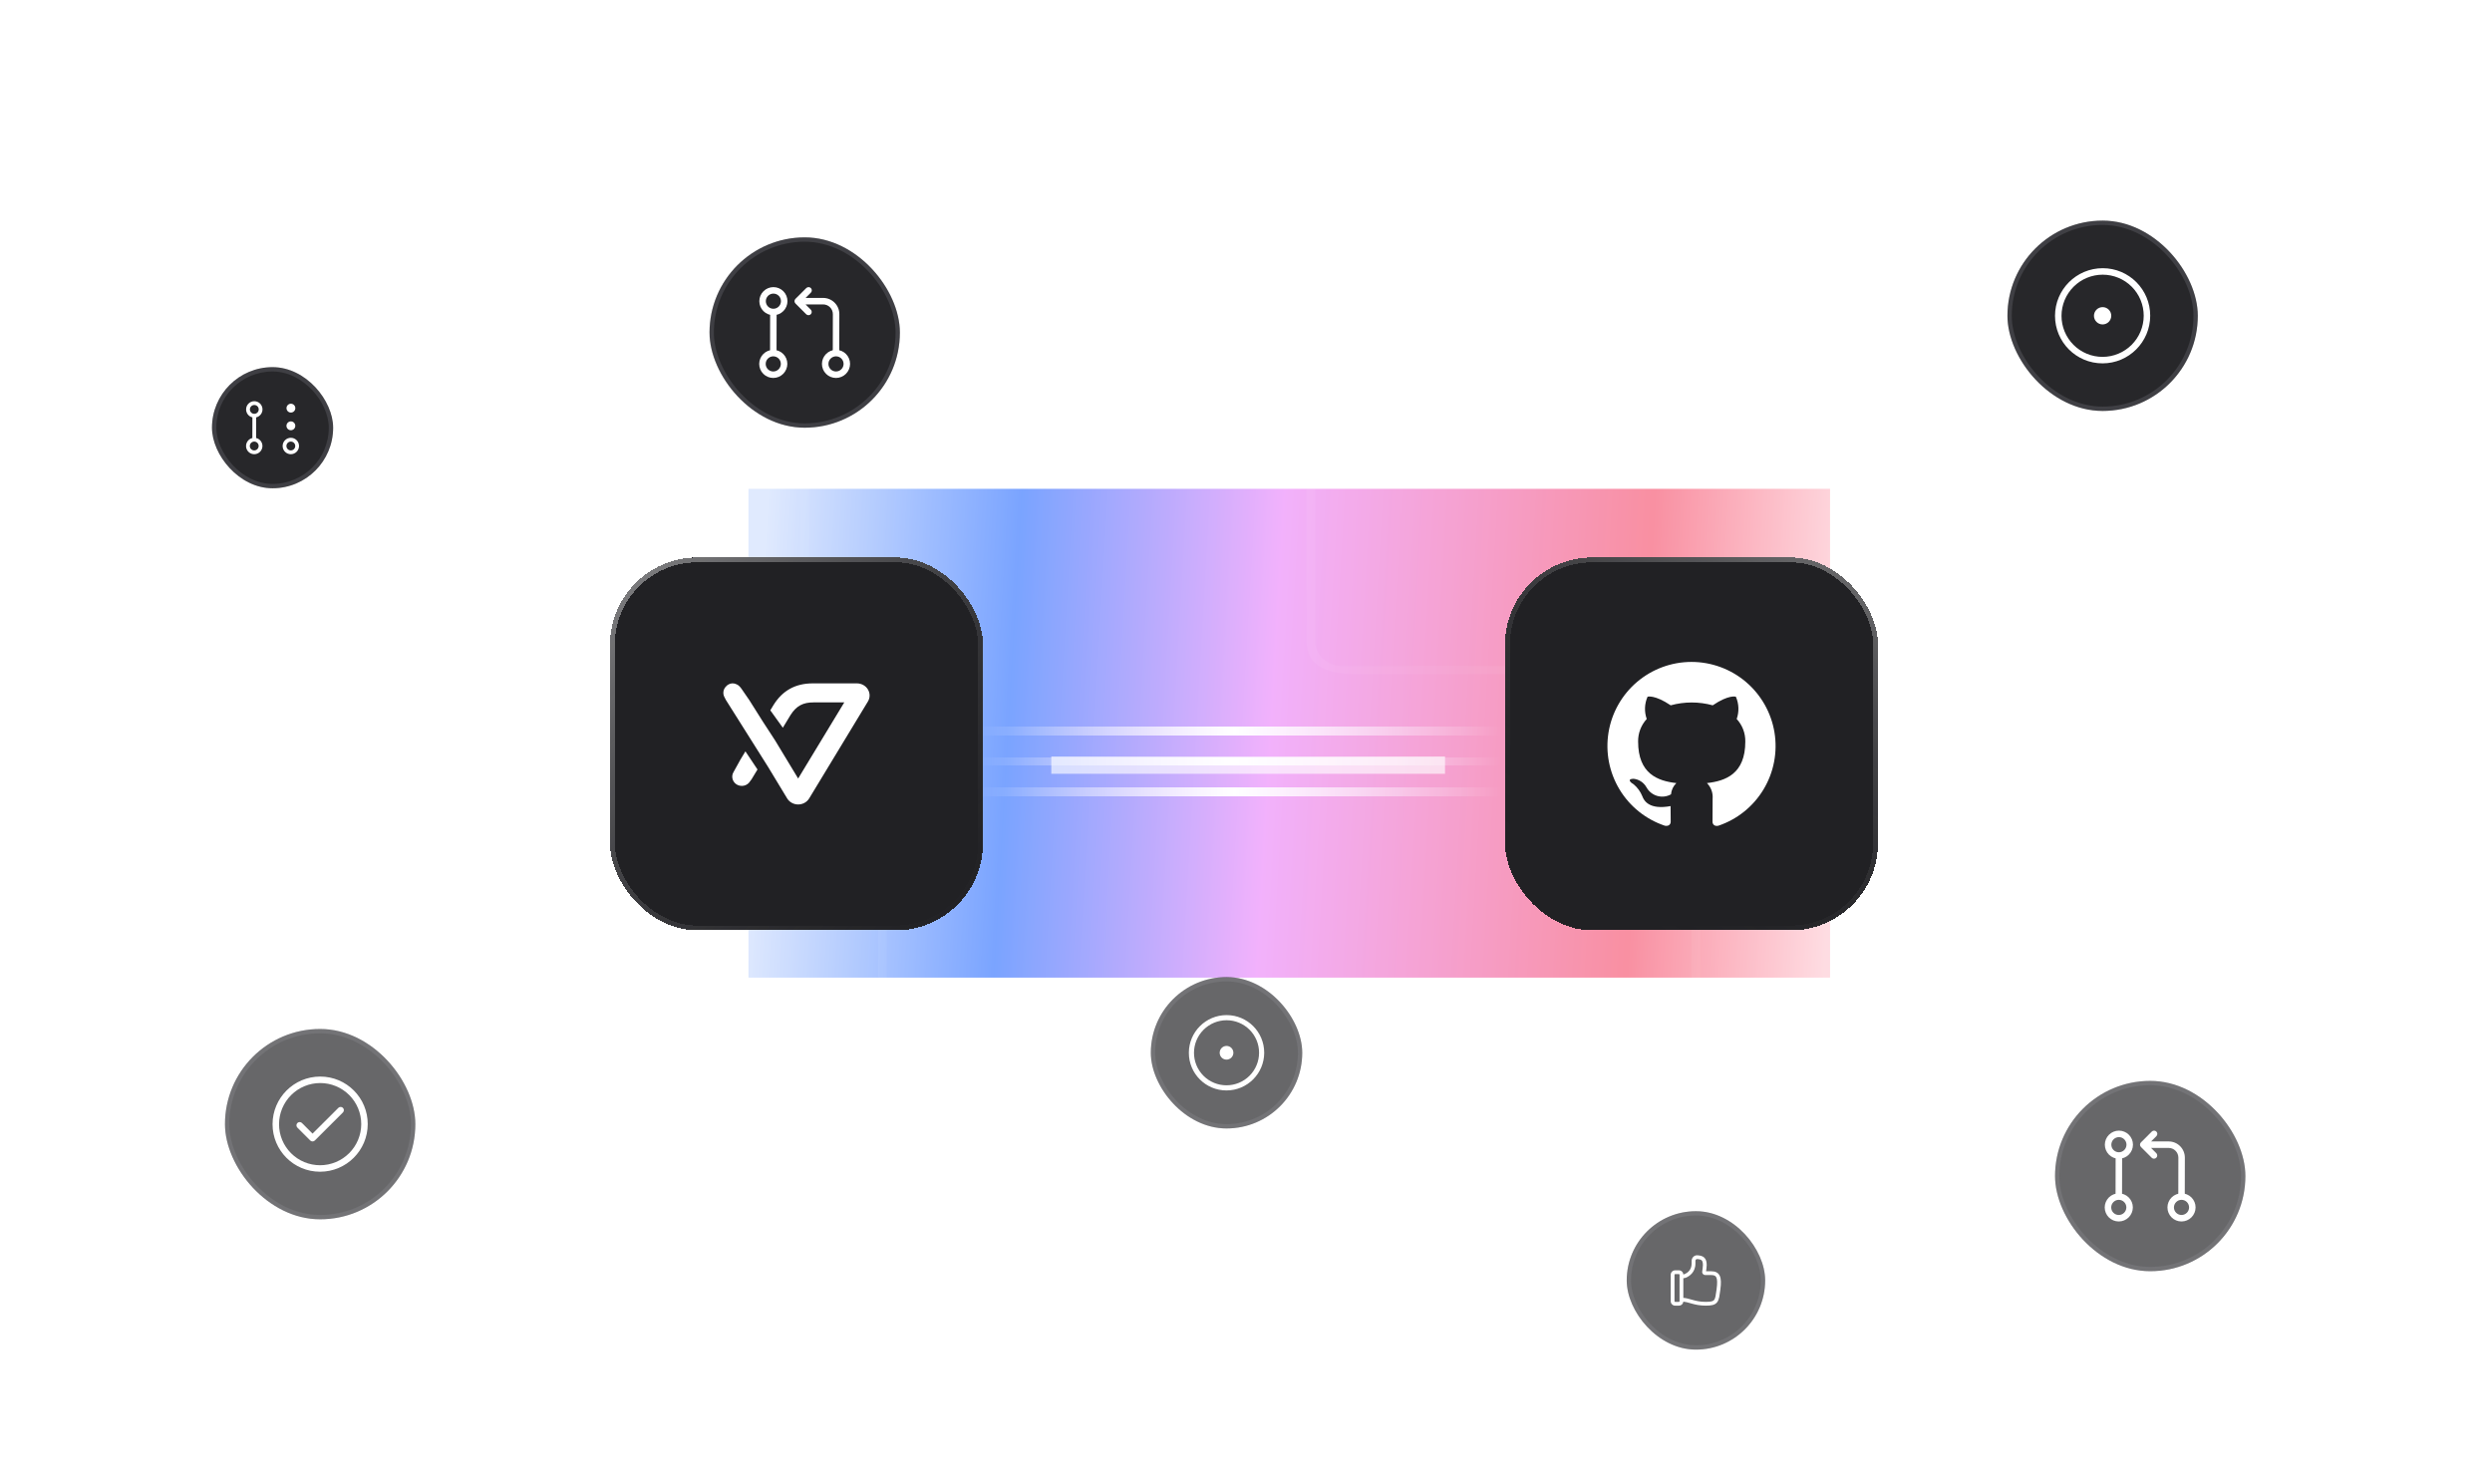 <svg width="576" height="343" viewBox="0 0 576 343" fill="none" xmlns="http://www.w3.org/2000/svg">
<g clip-path="url(#clip0_1501_35480)">
<g opacity="0.58" filter="url(#filter0_f_1501_35480)">
<rect x="173" y="113" width="250" height="113" fill="url(#paint0_linear_1501_35480)"/>
</g>
<path opacity="0.05" fill-rule="evenodd" clip-rule="evenodd" d="M292 74.838C295.314 74.838 302 77.5 302 80.783V125.875V138.875V148.063C302 154.566 307.373 155.875 314 155.875H348V153.95H310C306.686 153.95 304 151.314 304 148.063V138.875V125.875V82.764C304 76.198 298.627 72.875 292 72.875H200V74.838H292Z" fill="white"/>
<path opacity="0.05" fill-rule="evenodd" clip-rule="evenodd" d="M473.574 271.981C470.378 271.981 467.787 269.342 467.787 266.087V251.875H468V200.756C468 194.194 462.627 190.875 456 190.875H418V192.815H456C459.314 192.815 466 195.475 466 198.756V243.875V251.875V264.087C466 270.597 469.182 273.875 475.574 273.875H476V271.981H473.574Z" fill="white"/>
<path opacity="0.05" fill-rule="evenodd" clip-rule="evenodd" d="M85.252 97.831C88.496 97.831 95.084 100.488 95.084 103.765L95.084 148.875H95V169.087C95 175.597 98.373 178.875 105 178.875L141 178.875V176.981L103 176.981C99.686 176.981 97 174.342 97 171.087V150.875V148.875L97 105.743C97 99.188 91.74 95.875 85.252 95.875H73V97.831H85.252Z" fill="white"/>
<path opacity="0.05" d="M391 281.875H393V212.875H391V281.875Z" fill="white"/>
<path opacity="0.05" d="M185 151H187V98H185V151Z" fill="white"/>
<path opacity="0.05" d="M484.051 166.087C484.051 169.342 481.388 171.981 478.102 171.981H430V173.875H478.102C484.673 173.875 486 168.597 486 162.087V91.875H484.051V166.087Z" fill="white"/>
<path opacity="0.05" d="M283.97 288.087C283.97 291.342 286.642 295.981 289.939 295.981H383V297.875H291.939C285.345 297.875 282 292.597 282 286.087V260.875H283.97V288.087Z" fill="white"/>
<path opacity="0.05" d="M204.955 237.087C204.955 240.342 207.621 242.981 210.91 242.981H267V244.875H212.91C206.332 244.875 203 241.597 203 235.087V214.875H204.955V237.087Z" fill="white"/>
<path opacity="0.05" d="M160.096 261.875C163.383 261.875 166.048 259.189 166.048 255.875V211.875H168V251.875C168 258.502 166.67 263.875 160.096 263.875H94V261.875H127.048H160.096Z" fill="white"/>
<g filter="url(#filter1_f_1501_35480)">
<rect x="243" y="174.875" width="91" height="4" fill="white" fill-opacity="0.64"/>
</g>
<g filter="url(#filter2_d_1501_35480)">
<rect x="223" y="168" width="130" height="2" fill="url(#paint1_linear_1501_35480)" shape-rendering="crispEdges"/>
</g>
<g filter="url(#filter3_d_1501_35480)">
<rect x="223" y="175" width="130" height="2" fill="url(#paint2_linear_1501_35480)" shape-rendering="crispEdges"/>
</g>
<g filter="url(#filter4_d_1501_35480)">
<rect x="223" y="182" width="130" height="2" fill="url(#paint3_linear_1501_35480)" shape-rendering="crispEdges"/>
</g>
<g filter="url(#filter5_b_1501_35480)">
<rect x="49" y="84.875" width="28" height="28" rx="14" fill="#27272A"/>
<g clip-path="url(#clip1_1501_35480)">
<path fill-rule="evenodd" clip-rule="evenodd" d="M58.784 92.75C58.319 92.75 57.869 92.92 57.521 93.23C57.173 93.539 56.951 93.965 56.896 94.427C56.841 94.889 56.959 95.355 57.225 95.736C57.492 96.116 57.889 96.385 58.342 96.492C58.34 96.508 58.339 96.525 58.339 96.542L58.329 101.208C58.329 101.225 58.33 101.242 58.332 101.258C57.88 101.366 57.483 101.635 57.215 102.016C56.948 102.396 56.83 102.861 56.882 103.322C56.935 103.784 57.155 104.209 57.501 104.519C57.847 104.828 58.295 104.999 58.759 105C59.224 105 59.674 104.83 60.022 104.52C60.37 104.211 60.593 103.785 60.647 103.323C60.702 102.861 60.584 102.395 60.318 102.015C60.051 101.634 59.654 101.365 59.201 101.258C59.203 101.242 59.204 101.225 59.204 101.208L59.214 96.542C59.214 96.525 59.213 96.508 59.211 96.492C59.663 96.384 60.06 96.115 60.328 95.734C60.595 95.354 60.713 94.889 60.661 94.428C60.608 93.966 60.388 93.541 60.042 93.231C59.696 92.922 59.248 92.751 58.784 92.75V92.75ZM57.759 94.646C57.76 94.512 57.786 94.379 57.838 94.255C57.889 94.131 57.965 94.019 58.06 93.924C58.155 93.829 58.267 93.754 58.391 93.703C58.515 93.651 58.648 93.625 58.782 93.625C58.916 93.625 59.049 93.651 59.173 93.703C59.296 93.754 59.409 93.829 59.503 93.924C59.598 94.019 59.673 94.131 59.724 94.255C59.775 94.379 59.801 94.512 59.801 94.646C59.8 94.917 59.692 95.176 59.5 95.368C59.309 95.559 59.049 95.667 58.778 95.667C58.507 95.667 58.248 95.559 58.057 95.368C57.866 95.176 57.759 94.917 57.759 94.646ZM57.742 103.104C57.742 102.97 57.769 102.837 57.821 102.713C57.872 102.59 57.948 102.477 58.043 102.382C58.138 102.288 58.25 102.212 58.374 102.161C58.498 102.11 58.631 102.083 58.765 102.083C58.899 102.083 59.032 102.11 59.156 102.161C59.279 102.212 59.392 102.288 59.486 102.382C59.581 102.477 59.656 102.59 59.707 102.713C59.758 102.837 59.784 102.97 59.784 103.104C59.783 103.375 59.675 103.635 59.483 103.826C59.291 104.017 59.032 104.125 58.761 104.125C58.49 104.125 58.231 104.017 58.04 103.826C57.849 103.635 57.742 103.375 57.742 103.104V103.104ZM65.326 103.104C65.326 102.601 65.527 102.119 65.883 101.764C66.24 101.408 66.722 101.208 67.225 101.208C67.728 101.208 68.21 101.408 68.565 101.764C68.919 102.119 69.118 102.601 69.117 103.104C69.116 103.607 68.915 104.089 68.559 104.445C68.203 104.8 67.72 105 67.218 105C66.715 105 66.233 104.8 65.878 104.445C65.523 104.089 65.325 103.607 65.326 103.104ZM67.223 102.083C66.953 102.083 66.693 102.191 66.501 102.382C66.309 102.574 66.201 102.833 66.201 103.104C66.2 103.375 66.307 103.635 66.498 103.826C66.689 104.017 66.948 104.125 67.219 104.125C67.49 104.125 67.75 104.017 67.942 103.826C68.133 103.635 68.242 103.375 68.242 103.104C68.243 102.833 68.136 102.574 67.945 102.382C67.754 102.191 67.494 102.083 67.223 102.083V102.083Z" fill="white"/>
<path d="M67.239 95.375C67.51 95.375 67.77 95.267 67.962 95.076C68.154 94.884 68.262 94.625 68.262 94.354C68.263 94.083 68.156 93.823 67.965 93.632C67.774 93.441 67.514 93.333 67.243 93.333C66.973 93.333 66.713 93.441 66.521 93.632C66.329 93.823 66.221 94.083 66.221 94.354C66.22 94.625 66.327 94.884 66.518 95.076C66.709 95.267 66.969 95.375 67.239 95.375V95.375ZM68.254 98.437C68.254 98.708 68.145 98.968 67.954 99.159C67.762 99.35 67.502 99.458 67.231 99.458C66.96 99.458 66.701 99.35 66.51 99.159C66.319 98.968 66.212 98.708 66.212 98.437C66.213 98.166 66.321 97.907 66.513 97.715C66.705 97.524 66.965 97.416 67.235 97.416C67.506 97.416 67.765 97.524 67.957 97.715C68.147 97.907 68.255 98.166 68.254 98.437V98.437Z" fill="white"/>
</g>
<rect x="49.5" y="85.375" width="27" height="27" rx="13.5" stroke="#A1A1AA" stroke-opacity="0.2"/>
</g>
<g filter="url(#filter6_b_1501_35480)">
<rect x="464" y="51" width="44" height="44" rx="22" fill="#27272A"/>
<g clip-path="url(#clip2_1501_35480)">
<path fill-rule="evenodd" clip-rule="evenodd" d="M476.497 73C476.502 70.48 477.508 68.064 479.293 66.282C481.079 64.501 483.497 63.5 486.016 63.5C488.536 63.5 490.95 64.501 492.728 66.282C494.506 68.064 495.502 70.48 495.497 73C495.492 75.519 494.486 77.936 492.701 79.718C490.916 81.499 488.498 82.5 485.978 82.5C483.459 82.5 481.044 81.499 479.266 79.718C477.488 77.936 476.492 75.519 476.497 73V73ZM486.02 62C479.945 62 475.01 66.925 474.997 73C474.985 79.075 479.9 84 485.975 84C492.05 84 496.985 79.075 496.997 73C497.01 66.925 492.095 62 486.02 62ZM485.993 75C486.524 75 487.033 74.789 487.409 74.414C487.784 74.039 487.996 73.53 487.997 73C487.998 72.469 487.789 71.961 487.414 71.586C487.04 71.211 486.532 71 486.001 71C485.471 71 484.962 71.211 484.586 71.586C484.21 71.961 483.998 72.469 483.997 73C483.996 73.53 484.206 74.039 484.58 74.414C484.955 74.789 485.463 75 485.993 75Z" fill="white"/>
</g>
<rect x="464.5" y="51.5" width="43" height="43" rx="21.5" stroke="#A1A1AA" stroke-opacity="0.2"/>
</g>
<g filter="url(#filter7_b_1501_35480)">
<rect x="266" y="225.875" width="35" height="35" rx="17.5" fill="#27272A" fill-opacity="0.7"/>
<g clip-path="url(#clip3_1501_35480)">
<path fill-rule="evenodd" clip-rule="evenodd" d="M275.979 243.375C275.983 241.381 276.779 239.468 278.192 238.057C279.605 236.647 281.52 235.854 283.515 235.854C285.509 235.854 287.421 236.647 288.828 238.057C290.236 239.468 291.024 241.381 291.02 243.375C291.016 245.37 290.22 247.283 288.807 248.693C287.393 250.104 285.479 250.896 283.484 250.896C281.489 250.896 279.578 250.104 278.171 248.693C276.763 247.283 275.974 245.37 275.979 243.375V243.375ZM283.517 234.667C278.708 234.667 274.801 238.566 274.791 243.375C274.781 248.185 278.672 252.084 283.482 252.084C288.291 252.084 292.198 248.185 292.208 243.375C292.217 238.566 288.326 234.667 283.517 234.667ZM283.496 244.959C283.916 244.959 284.319 244.792 284.617 244.495C284.914 244.198 285.082 243.795 285.083 243.375C285.084 242.955 284.918 242.553 284.621 242.256C284.325 241.959 283.922 241.792 283.503 241.792C283.083 241.792 282.68 241.959 282.382 242.256C282.084 242.553 281.917 242.955 281.916 243.375C281.915 243.795 282.081 244.198 282.377 244.495C282.674 244.792 283.076 244.959 283.496 244.959Z" fill="white"/>
</g>
<rect x="266.5" y="226.375" width="34" height="34" rx="17" stroke="#A1A1AA" stroke-opacity="0.2"/>
</g>
<g filter="url(#filter8_b_1501_35480)">
<rect x="52" y="237.875" width="44" height="44" rx="22" fill="#27272A" fill-opacity="0.7"/>
<g clip-path="url(#clip4_1501_35480)">
<path d="M79.282 257.155C79.415 257.013 79.487 256.825 79.484 256.63C79.481 256.436 79.403 256.251 79.266 256.113C79.129 255.976 78.944 255.897 78.749 255.894C78.555 255.89 78.367 255.962 78.224 256.095L72.242 262.065L69.777 259.595C69.635 259.462 69.447 259.39 69.253 259.394C69.059 259.397 68.873 259.476 68.736 259.613C68.598 259.751 68.519 259.936 68.515 260.13C68.511 260.325 68.583 260.513 68.715 260.655L71.709 263.655C71.849 263.795 72.04 263.874 72.239 263.874C72.437 263.874 72.628 263.795 72.769 263.655L79.282 257.155V257.155Z" fill="white"/>
<path fill-rule="evenodd" clip-rule="evenodd" d="M74.019 248.875C67.945 248.875 63.01 253.8 62.997 259.875C62.985 265.95 67.9 270.875 73.975 270.875C80.05 270.875 84.985 265.95 84.997 259.875C85.01 253.8 80.094 248.875 74.019 248.875ZM64.497 259.875C64.502 257.355 65.508 254.939 67.293 253.157C69.079 251.376 71.497 250.375 74.016 250.375C76.536 250.375 78.95 251.376 80.728 253.157C82.506 254.939 83.502 257.355 83.497 259.875C83.492 262.395 82.486 264.811 80.701 266.592C78.916 268.374 76.498 269.375 73.978 269.375C71.459 269.375 69.044 268.374 67.266 266.592C65.488 264.811 64.492 262.395 64.497 259.875V259.875Z" fill="white"/>
</g>
<rect x="52.5" y="238.375" width="43" height="43" rx="21.5" stroke="#A1A1AA" stroke-opacity="0.2"/>
</g>
<g filter="url(#filter9_bd_1501_35480)">
<rect x="347.875" y="128.875" width="86.199" height="86.199" rx="20.15" fill="#18181B" shape-rendering="crispEdges"/>
<rect x="347.875" y="128.875" width="86.199" height="86.199" rx="20.15" fill="white" fill-opacity="0.04" shape-rendering="crispEdges"/>
<path d="M390.973 153.021C386.359 153.021 381.895 154.663 378.38 157.653C374.865 160.644 372.529 164.787 371.79 169.342C371.051 173.897 371.957 178.567 374.345 182.515C376.734 186.464 380.449 189.433 384.827 190.893C385.799 191.063 386.163 190.48 386.163 189.97C386.163 189.508 386.139 187.978 386.139 186.35C381.256 187.249 379.993 185.16 379.604 184.067C379.173 183.003 378.489 182.061 377.612 181.321C376.932 180.957 375.96 180.058 377.588 180.034C378.209 180.101 378.806 180.318 379.326 180.664C379.846 181.011 380.275 181.478 380.576 182.026C380.842 182.503 381.199 182.924 381.628 183.263C382.056 183.602 382.548 183.853 383.073 184.002C383.599 184.151 384.149 184.195 384.692 184.131C385.235 184.067 385.759 183.896 386.236 183.629C386.32 182.641 386.761 181.717 387.475 181.03C383.151 180.544 378.633 178.868 378.633 171.434C378.605 169.503 379.318 167.634 380.625 166.211C380.03 164.533 380.1 162.691 380.819 161.061C380.819 161.061 382.446 160.551 386.163 163.053C389.343 162.179 392.7 162.179 395.88 163.053C399.597 160.527 401.225 161.061 401.225 161.061C401.944 162.691 402.013 164.533 401.419 166.211C402.73 167.632 403.443 169.502 403.411 171.434C403.411 178.892 398.868 180.544 394.544 181.03C395.008 181.5 395.365 182.064 395.592 182.685C395.818 183.305 395.908 183.967 395.856 184.625C395.856 187.225 395.832 189.314 395.832 189.97C395.832 190.48 396.196 191.087 397.168 190.893C401.538 189.421 405.243 186.445 407.621 182.494C410 178.544 410.897 173.877 410.153 169.326C409.408 164.776 407.071 160.637 403.558 157.651C400.045 154.664 395.584 153.023 390.973 153.021V153.021Z" fill="white"/>
<rect x="348.435" y="129.435" width="85.079" height="85.079" rx="19.591" stroke="url(#paint4_linear_1501_35480)" stroke-opacity="0.3" stroke-width="1.119" shape-rendering="crispEdges"/>
</g>
<g filter="url(#filter10_b_1501_35480)">
<rect x="164" y="54.875" width="44" height="44" rx="22" fill="#27272A"/>
<path fill-rule="evenodd" clip-rule="evenodd" d="M178.767 67.875C178.537 67.875 178.309 67.92 178.097 68.008C177.884 68.096 177.691 68.225 177.528 68.388C177.365 68.55 177.236 68.743 177.148 68.955C177.059 69.168 177.013 69.395 177.013 69.625C177.013 69.855 177.057 70.082 177.145 70.295C177.232 70.507 177.361 70.7 177.523 70.862C177.685 71.025 177.878 71.154 178.09 71.242C178.302 71.33 178.53 71.375 178.759 71.375C179.224 71.375 179.669 71.191 179.998 70.862C180.327 70.534 180.512 70.089 180.513 69.625C180.514 69.161 180.33 68.716 180.003 68.388C179.675 68.059 179.231 67.875 178.767 67.875ZM175.513 69.625C175.515 68.763 175.859 67.936 176.47 67.327C177.08 66.717 177.908 66.375 178.77 66.375C179.631 66.375 180.457 66.717 181.066 67.327C181.674 67.936 182.015 68.763 182.013 69.625C182.011 70.487 181.667 71.314 181.056 71.923C180.446 72.533 179.618 72.875 178.756 72.875C177.894 72.875 177.068 72.533 176.46 71.923C175.852 71.314 175.511 70.487 175.513 69.625V69.625ZM178.737 82.375C178.273 82.375 177.828 82.559 177.499 82.888C177.17 83.216 176.985 83.661 176.984 84.125C176.983 84.589 177.166 85.034 177.494 85.362C177.821 85.691 178.266 85.875 178.73 85.875C179.194 85.875 179.64 85.691 179.969 85.362C180.297 85.034 180.483 84.589 180.484 84.125C180.485 83.661 180.301 83.216 179.974 82.888C179.646 82.559 179.201 82.375 178.737 82.375V82.375ZM175.484 84.125C175.485 83.263 175.829 82.436 176.44 81.827C177.051 81.217 177.878 80.875 178.74 80.875C179.602 80.875 180.428 81.217 181.036 81.827C181.645 82.436 181.985 83.263 181.984 84.125C181.982 84.987 181.638 85.814 181.027 86.423C180.416 87.032 179.589 87.375 178.727 87.375C177.865 87.375 177.039 87.032 176.431 86.423C175.823 85.814 175.482 84.987 175.484 84.125V84.125ZM193.237 82.375C192.773 82.375 192.328 82.559 191.999 82.888C191.67 83.216 191.485 83.661 191.484 84.125C191.483 84.589 191.666 85.034 191.994 85.362C192.321 85.691 192.766 85.875 193.23 85.875C193.694 85.875 194.14 85.691 194.469 85.362C194.797 85.034 194.983 84.589 194.984 84.125C194.985 83.661 194.801 83.216 194.474 82.888C194.146 82.559 193.701 82.375 193.237 82.375V82.375ZM189.984 84.125C189.985 83.263 190.329 82.436 190.94 81.827C191.551 81.217 192.378 80.875 193.24 80.875C194.102 80.875 194.928 81.217 195.536 81.827C196.145 82.436 196.485 83.263 196.484 84.125C196.482 84.987 196.138 85.814 195.527 86.423C194.916 87.032 194.089 87.375 193.227 87.375C192.365 87.375 191.539 87.032 190.931 86.423C190.323 85.814 189.982 84.987 189.984 84.125Z" fill="white"/>
<path fill-rule="evenodd" clip-rule="evenodd" d="M178.758 72.124C178.957 72.124 179.147 72.203 179.288 72.344C179.428 72.485 179.507 72.675 179.506 72.874L179.49 80.874C179.49 81.073 179.41 81.264 179.27 81.405C179.129 81.545 178.938 81.624 178.739 81.624C178.54 81.624 178.349 81.545 178.209 81.405C178.068 81.264 177.99 81.073 177.99 80.874L178.006 72.874C178.007 72.675 178.086 72.485 178.227 72.344C178.368 72.203 178.559 72.124 178.758 72.124ZM187.424 66.594C187.564 66.735 187.643 66.926 187.642 67.124C187.642 67.323 187.563 67.514 187.422 67.654L186.199 68.874H190.264C191.259 68.874 192.212 69.269 192.914 69.973C193.616 70.676 194.009 71.63 194.007 72.624L193.989 81.374C193.989 81.573 193.909 81.764 193.768 81.905C193.628 82.045 193.437 82.124 193.238 82.124C193.039 82.124 192.848 82.045 192.708 81.905C192.567 81.764 192.489 81.573 192.489 81.374L192.507 72.624C192.508 72.028 192.272 71.455 191.851 71.033C191.43 70.611 190.858 70.374 190.261 70.374H186.197L187.415 71.594C187.551 71.736 187.626 71.925 187.624 72.122C187.622 72.319 187.543 72.507 187.403 72.646C187.264 72.785 187.076 72.864 186.879 72.865C186.682 72.867 186.493 72.791 186.352 72.654L183.857 70.154C183.717 70.014 183.638 69.823 183.639 69.624C183.639 69.426 183.718 69.235 183.859 69.094L186.364 66.594C186.505 66.454 186.696 66.375 186.895 66.375C187.093 66.375 187.284 66.454 187.424 66.594V66.594Z" fill="white"/>
<rect x="164.5" y="55.375" width="43" height="43" rx="21.5" stroke="#A1A1AA" stroke-opacity="0.2"/>
</g>
<g filter="url(#filter11_b_1501_35480)">
<rect x="376" y="280" width="32" height="32" rx="16" fill="#27272A" fill-opacity="0.7"/>
<path fill-rule="evenodd" clip-rule="evenodd" d="M392.349 290.192C391.59 290.138 391.006 290.767 391.006 291.479V292.093C391.006 293.648 389.948 294.301 389.387 294.543C389.29 294.583 389.187 294.609 389.082 294.619C389.065 294.361 388.95 294.119 388.761 293.942C388.572 293.765 388.323 293.667 388.064 293.667H387.189C386.918 293.667 386.658 293.774 386.467 293.966C386.276 294.157 386.168 294.417 386.168 294.687V300.812C386.168 301.377 386.625 301.833 387.189 301.833H388.064C388.317 301.833 388.562 301.739 388.75 301.569C388.938 301.398 389.055 301.164 389.08 300.912C389.569 300.947 390.052 301.084 390.649 301.253L391 301.353C391.854 301.589 392.875 301.833 394.234 301.833C395.511 301.833 396.389 301.714 396.908 301.033C397.154 300.71 397.287 300.301 397.384 299.837C397.47 299.424 397.537 298.921 397.615 298.332L397.644 298.105C397.831 296.713 397.836 295.666 397.514 294.958C397.343 294.582 397.081 294.302 396.724 294.123C396.38 293.951 395.975 293.888 395.536 293.888H394.34L394.373 293.637C394.388 293.532 394.402 293.42 394.417 293.304C394.452 293.022 394.486 292.717 394.486 292.465C394.486 291.739 394.356 291.151 393.949 290.749C393.55 290.356 392.976 290.236 392.349 290.192ZM389.085 300.035C389.702 300.073 390.297 300.243 390.903 300.416L391.235 300.509C392.055 300.737 392.988 300.958 394.234 300.958C395.563 300.958 395.987 300.798 396.212 300.503C396.338 300.338 396.438 300.084 396.527 299.658C396.606 299.279 396.668 298.812 396.748 298.213L396.777 297.989C396.964 296.589 396.925 295.775 396.718 295.32C396.624 295.115 396.499 294.989 396.333 294.906C396.155 294.816 395.901 294.763 395.536 294.763H394.154C393.757 294.763 393.4 294.43 393.447 293.988C393.463 293.846 393.485 293.675 393.509 293.502L393.549 293.194C393.584 292.913 393.611 292.657 393.611 292.465C393.611 291.809 393.486 291.522 393.335 291.372C393.174 291.215 392.883 291.107 392.288 291.064C392.083 291.05 391.881 291.224 391.881 291.479V292.093C391.881 294.164 390.429 295.046 389.734 295.346C389.517 295.439 389.294 295.481 389.085 295.498V300.036V300.035ZM387.189 300.958C387.15 300.958 387.113 300.943 387.086 300.916C387.058 300.888 387.043 300.851 387.043 300.812V294.687C387.043 294.649 387.058 294.612 387.086 294.584C387.113 294.557 387.15 294.542 387.189 294.542H388.064C388.102 294.542 388.14 294.557 388.167 294.584C388.194 294.612 388.21 294.649 388.21 294.687V300.812C388.21 300.851 388.194 300.888 388.167 300.916C388.14 300.943 388.102 300.958 388.064 300.958H387.189Z" fill="white"/>
<rect x="376.5" y="280.5" width="31" height="31" rx="15.5" stroke="#A1A1AA" stroke-opacity="0.2"/>
</g>
<g filter="url(#filter12_bd_1501_35480)">
<rect x="141" y="128.875" width="86.199" height="86.199" rx="20.15" fill="#18181B" shape-rendering="crispEdges"/>
<rect x="141" y="128.875" width="86.199" height="86.199" rx="20.15" fill="white" fill-opacity="0.04" shape-rendering="crispEdges"/>
<g filter="url(#filter13_d_1501_35480)">
<path d="M171.367 159.195C171.013 158.721 170.675 158.342 170.173 158.163C169.607 157.91 168.971 157.894 168.376 158.234C168.153 158.362 168.005 158.48 167.881 158.621C167.189 159.257 166.981 160.281 167.44 161.144L167.442 161.143C167.547 161.371 167.65 161.565 167.776 161.801L173.754 171.29L176.471 175.603L177.521 177.269L181.943 184.574C182.201 184.999 182.572 185.352 183.019 185.598C183.466 185.844 183.973 185.973 184.488 185.973C185.004 185.973 185.511 185.844 185.958 185.598C186.404 185.352 186.775 184.999 187.033 184.574L200.604 162.178C200.862 161.752 200.998 161.269 200.999 160.778C200.999 160.287 200.863 159.804 200.605 159.378C200.348 158.953 199.977 158.599 199.53 158.353C199.083 158.108 198.577 157.978 198.061 157.978H187.867C183.828 157.978 180.85 159.669 178.8 162.966L178.2 163.957L178.049 164.205L180.944 168.236L182.725 165.296C184.086 163.156 185.633 162.377 188.033 162.377L195.147 162.378L184.484 179.973L181.459 174.973L181.462 174.969L181.348 174.79L179.163 171.176L176.397 166.931L173.231 161.906L171.367 159.195Z" fill="white"/>
<path d="M169.545 178.49C169.474 178.612 169.389 178.783 169.345 178.911C169.126 179.588 169.275 180.322 169.721 180.868C169.743 180.899 169.766 180.926 169.791 180.949C169.949 181.125 170.14 181.278 170.362 181.4C171.418 181.982 172.761 181.631 173.37 180.617C173.495 180.48 173.607 180.332 173.703 180.174L175.087 177.888L172.295 173.697L172.132 173.965L171.808 174.5L171.16 175.569L169.545 178.49Z" fill="white"/>
</g>
<rect x="141.56" y="129.435" width="85.079" height="85.079" rx="19.591" stroke="url(#paint5_linear_1501_35480)" stroke-opacity="0.4" stroke-width="1.119" shape-rendering="crispEdges"/>
</g>
<g filter="url(#filter14_b_1501_35480)">
<rect x="475" y="249.875" width="44" height="44" rx="22" fill="#27272A" fill-opacity="0.7"/>
<path fill-rule="evenodd" clip-rule="evenodd" d="M489.767 262.875C489.537 262.875 489.309 262.92 489.097 263.008C488.884 263.096 488.691 263.225 488.528 263.388C488.365 263.55 488.236 263.743 488.148 263.955C488.059 264.168 488.013 264.395 488.013 264.625C488.013 264.855 488.057 265.082 488.145 265.295C488.232 265.507 488.361 265.7 488.523 265.862C488.685 266.025 488.878 266.154 489.09 266.242C489.302 266.33 489.53 266.375 489.759 266.375C490.224 266.375 490.669 266.191 490.998 265.862C491.327 265.534 491.512 265.089 491.513 264.625C491.514 264.161 491.33 263.716 491.003 263.388C490.675 263.059 490.231 262.875 489.767 262.875ZM486.513 264.625C486.515 263.763 486.859 262.936 487.47 262.327C488.08 261.717 488.908 261.375 489.77 261.375C490.631 261.375 491.457 261.717 492.066 262.327C492.674 262.936 493.015 263.763 493.013 264.625C493.011 265.487 492.667 266.314 492.056 266.923C491.446 267.533 490.618 267.875 489.756 267.875C488.894 267.875 488.068 267.533 487.46 266.923C486.852 266.314 486.511 265.487 486.513 264.625V264.625ZM489.737 277.375C489.273 277.375 488.828 277.559 488.499 277.888C488.17 278.216 487.985 278.661 487.984 279.125C487.983 279.589 488.166 280.034 488.494 280.362C488.821 280.691 489.266 280.875 489.73 280.875C490.194 280.875 490.64 280.691 490.969 280.362C491.297 280.034 491.483 279.589 491.484 279.125C491.485 278.661 491.301 278.216 490.974 277.888C490.646 277.559 490.201 277.375 489.737 277.375V277.375ZM486.484 279.125C486.485 278.263 486.829 277.436 487.44 276.827C488.051 276.217 488.878 275.875 489.74 275.875C490.602 275.875 491.428 276.217 492.036 276.827C492.645 277.436 492.985 278.263 492.984 279.125C492.982 279.987 492.638 280.814 492.027 281.423C491.416 282.033 490.589 282.375 489.727 282.375C488.865 282.375 488.039 282.033 487.431 281.423C486.823 280.814 486.482 279.987 486.484 279.125V279.125ZM504.237 277.375C503.773 277.375 503.328 277.559 502.999 277.888C502.67 278.216 502.485 278.661 502.484 279.125C502.483 279.589 502.666 280.034 502.994 280.362C503.321 280.691 503.766 280.875 504.23 280.875C504.694 280.875 505.14 280.691 505.469 280.362C505.797 280.034 505.983 279.589 505.984 279.125C505.985 278.661 505.801 278.216 505.474 277.888C505.146 277.559 504.701 277.375 504.237 277.375V277.375ZM500.984 279.125C500.985 278.263 501.329 277.436 501.94 276.827C502.551 276.217 503.378 275.875 504.24 275.875C505.102 275.875 505.928 276.217 506.536 276.827C507.145 277.436 507.485 278.263 507.484 279.125C507.482 279.987 507.138 280.814 506.527 281.423C505.916 282.033 505.089 282.375 504.227 282.375C503.365 282.375 502.539 282.033 501.931 281.423C501.323 280.814 500.982 279.987 500.984 279.125Z" fill="white"/>
<path fill-rule="evenodd" clip-rule="evenodd" d="M489.758 267.124C489.957 267.124 490.147 267.203 490.288 267.344C490.428 267.485 490.507 267.675 490.506 267.874L490.49 275.874C490.49 276.073 490.41 276.264 490.27 276.405C490.129 276.545 489.938 276.624 489.739 276.624C489.54 276.624 489.349 276.545 489.209 276.405C489.068 276.264 488.99 276.073 488.99 275.874L489.006 267.874C489.007 267.675 489.086 267.485 489.227 267.344C489.368 267.203 489.559 267.124 489.758 267.124ZM498.424 261.594C498.564 261.735 498.643 261.926 498.642 262.124C498.642 262.323 498.563 262.514 498.422 262.654L497.199 263.874H501.264C502.259 263.874 503.212 264.269 503.914 264.973C504.616 265.676 505.009 266.63 505.007 267.624L504.989 276.374C504.989 276.573 504.909 276.764 504.768 276.905C504.628 277.045 504.437 277.124 504.238 277.124C504.039 277.124 503.848 277.045 503.708 276.905C503.567 276.764 503.489 276.573 503.489 276.374L503.507 267.624C503.508 267.028 503.272 266.455 502.851 266.033C502.43 265.611 501.858 265.374 501.261 265.374H497.197L498.415 266.594C498.551 266.736 498.626 266.925 498.624 267.122C498.622 267.319 498.543 267.507 498.403 267.646C498.264 267.785 498.076 267.863 497.879 267.865C497.682 267.867 497.493 267.791 497.352 267.654L494.857 265.154C494.717 265.014 494.638 264.823 494.639 264.624C494.639 264.426 494.718 264.235 494.859 264.094L497.364 261.594C497.505 261.454 497.696 261.375 497.895 261.375C498.093 261.375 498.284 261.454 498.424 261.594V261.594Z" fill="white"/>
<rect x="475.5" y="250.375" width="43" height="43" rx="21.5" stroke="#A1A1AA" stroke-opacity="0.2"/>
</g>
</g>
<defs>
<filter id="filter0_f_1501_35480" x="55" y="-5" width="486" height="349" filterUnits="userSpaceOnUse" color-interpolation-filters="sRGB">
<feFlood flood-opacity="0" result="BackgroundImageFix"/>
<feBlend mode="normal" in="SourceGraphic" in2="BackgroundImageFix" result="shape"/>
<feGaussianBlur stdDeviation="59" result="effect1_foregroundBlur_1501_35480"/>
</filter>
<filter id="filter1_f_1501_35480" x="200" y="131.875" width="177" height="90" filterUnits="userSpaceOnUse" color-interpolation-filters="sRGB">
<feFlood flood-opacity="0" result="BackgroundImageFix"/>
<feBlend mode="normal" in="SourceGraphic" in2="BackgroundImageFix" result="shape"/>
<feGaussianBlur stdDeviation="21.5" result="effect1_foregroundBlur_1501_35480"/>
</filter>
<filter id="filter2_d_1501_35480" x="211" y="156" width="154" height="26" filterUnits="userSpaceOnUse" color-interpolation-filters="sRGB">
<feFlood flood-opacity="0" result="BackgroundImageFix"/>
<feColorMatrix in="SourceAlpha" type="matrix" values="0 0 0 0 0 0 0 0 0 0 0 0 0 0 0 0 0 0 127 0" result="hardAlpha"/>
<feOffset/>
<feGaussianBlur stdDeviation="6"/>
<feComposite in2="hardAlpha" operator="out"/>
<feColorMatrix type="matrix" values="0 0 0 0 0 0 0 0 0 0 0 0 0 0 0 0 0 0 1 0"/>
<feBlend mode="normal" in2="BackgroundImageFix" result="effect1_dropShadow_1501_35480"/>
<feBlend mode="normal" in="SourceGraphic" in2="effect1_dropShadow_1501_35480" result="shape"/>
</filter>
<filter id="filter3_d_1501_35480" x="211" y="163" width="154" height="26" filterUnits="userSpaceOnUse" color-interpolation-filters="sRGB">
<feFlood flood-opacity="0" result="BackgroundImageFix"/>
<feColorMatrix in="SourceAlpha" type="matrix" values="0 0 0 0 0 0 0 0 0 0 0 0 0 0 0 0 0 0 127 0" result="hardAlpha"/>
<feOffset/>
<feGaussianBlur stdDeviation="6"/>
<feComposite in2="hardAlpha" operator="out"/>
<feColorMatrix type="matrix" values="0 0 0 0 0 0 0 0 0 0 0 0 0 0 0 0 0 0 1 0"/>
<feBlend mode="normal" in2="BackgroundImageFix" result="effect1_dropShadow_1501_35480"/>
<feBlend mode="normal" in="SourceGraphic" in2="effect1_dropShadow_1501_35480" result="shape"/>
</filter>
<filter id="filter4_d_1501_35480" x="211" y="170" width="154" height="26" filterUnits="userSpaceOnUse" color-interpolation-filters="sRGB">
<feFlood flood-opacity="0" result="BackgroundImageFix"/>
<feColorMatrix in="SourceAlpha" type="matrix" values="0 0 0 0 0 0 0 0 0 0 0 0 0 0 0 0 0 0 127 0" result="hardAlpha"/>
<feOffset/>
<feGaussianBlur stdDeviation="6"/>
<feComposite in2="hardAlpha" operator="out"/>
<feColorMatrix type="matrix" values="0 0 0 0 0 0 0 0 0 0 0 0 0 0 0 0 0 0 1 0"/>
<feBlend mode="normal" in2="BackgroundImageFix" result="effect1_dropShadow_1501_35480"/>
<feBlend mode="normal" in="SourceGraphic" in2="effect1_dropShadow_1501_35480" result="shape"/>
</filter>
<filter id="filter5_b_1501_35480" x="37" y="72.875" width="52" height="52" filterUnits="userSpaceOnUse" color-interpolation-filters="sRGB">
<feFlood flood-opacity="0" result="BackgroundImageFix"/>
<feGaussianBlur in="BackgroundImageFix" stdDeviation="6"/>
<feComposite in2="SourceAlpha" operator="in" result="effect1_backgroundBlur_1501_35480"/>
<feBlend mode="normal" in="SourceGraphic" in2="effect1_backgroundBlur_1501_35480" result="shape"/>
</filter>
<filter id="filter6_b_1501_35480" x="452" y="39" width="68" height="68" filterUnits="userSpaceOnUse" color-interpolation-filters="sRGB">
<feFlood flood-opacity="0" result="BackgroundImageFix"/>
<feGaussianBlur in="BackgroundImageFix" stdDeviation="6"/>
<feComposite in2="SourceAlpha" operator="in" result="effect1_backgroundBlur_1501_35480"/>
<feBlend mode="normal" in="SourceGraphic" in2="effect1_backgroundBlur_1501_35480" result="shape"/>
</filter>
<filter id="filter7_b_1501_35480" x="254" y="213.875" width="59" height="59" filterUnits="userSpaceOnUse" color-interpolation-filters="sRGB">
<feFlood flood-opacity="0" result="BackgroundImageFix"/>
<feGaussianBlur in="BackgroundImageFix" stdDeviation="6"/>
<feComposite in2="SourceAlpha" operator="in" result="effect1_backgroundBlur_1501_35480"/>
<feBlend mode="normal" in="SourceGraphic" in2="effect1_backgroundBlur_1501_35480" result="shape"/>
</filter>
<filter id="filter8_b_1501_35480" x="40" y="225.875" width="68" height="68" filterUnits="userSpaceOnUse" color-interpolation-filters="sRGB">
<feFlood flood-opacity="0" result="BackgroundImageFix"/>
<feGaussianBlur in="BackgroundImageFix" stdDeviation="6"/>
<feComposite in2="SourceAlpha" operator="in" result="effect1_backgroundBlur_1501_35480"/>
<feBlend mode="normal" in="SourceGraphic" in2="effect1_backgroundBlur_1501_35480" result="shape"/>
</filter>
<filter id="filter9_bd_1501_35480" x="303.875" y="84.875" width="174.199" height="174.198" filterUnits="userSpaceOnUse" color-interpolation-filters="sRGB">
<feFlood flood-opacity="0" result="BackgroundImageFix"/>
<feGaussianBlur in="BackgroundImageFix" stdDeviation="0.585"/>
<feComposite in2="SourceAlpha" operator="in" result="effect1_backgroundBlur_1501_35480"/>
<feColorMatrix in="SourceAlpha" type="matrix" values="0 0 0 0 0 0 0 0 0 0 0 0 0 0 0 0 0 0 127 0" result="hardAlpha"/>
<feOffset/>
<feGaussianBlur stdDeviation="22"/>
<feComposite in2="hardAlpha" operator="out"/>
<feColorMatrix type="matrix" values="0 0 0 0 1 0 0 0 0 1 0 0 0 0 1 0 0 0 0.25 0"/>
<feBlend mode="normal" in2="effect1_backgroundBlur_1501_35480" result="effect2_dropShadow_1501_35480"/>
<feBlend mode="normal" in="SourceGraphic" in2="effect2_dropShadow_1501_35480" result="shape"/>
</filter>
<filter id="filter10_b_1501_35480" x="152" y="42.875" width="68" height="68" filterUnits="userSpaceOnUse" color-interpolation-filters="sRGB">
<feFlood flood-opacity="0" result="BackgroundImageFix"/>
<feGaussianBlur in="BackgroundImageFix" stdDeviation="6"/>
<feComposite in2="SourceAlpha" operator="in" result="effect1_backgroundBlur_1501_35480"/>
<feBlend mode="normal" in="SourceGraphic" in2="effect1_backgroundBlur_1501_35480" result="shape"/>
</filter>
<filter id="filter11_b_1501_35480" x="364" y="268" width="56" height="56" filterUnits="userSpaceOnUse" color-interpolation-filters="sRGB">
<feFlood flood-opacity="0" result="BackgroundImageFix"/>
<feGaussianBlur in="BackgroundImageFix" stdDeviation="6"/>
<feComposite in2="SourceAlpha" operator="in" result="effect1_backgroundBlur_1501_35480"/>
<feBlend mode="normal" in="SourceGraphic" in2="effect1_backgroundBlur_1501_35480" result="shape"/>
</filter>
<filter id="filter12_bd_1501_35480" x="97" y="84.875" width="174.199" height="174.198" filterUnits="userSpaceOnUse" color-interpolation-filters="sRGB">
<feFlood flood-opacity="0" result="BackgroundImageFix"/>
<feGaussianBlur in="BackgroundImageFix" stdDeviation="0.585"/>
<feComposite in2="SourceAlpha" operator="in" result="effect1_backgroundBlur_1501_35480"/>
<feColorMatrix in="SourceAlpha" type="matrix" values="0 0 0 0 0 0 0 0 0 0 0 0 0 0 0 0 0 0 127 0" result="hardAlpha"/>
<feOffset/>
<feGaussianBlur stdDeviation="22"/>
<feComposite in2="hardAlpha" operator="out"/>
<feColorMatrix type="matrix" values="0 0 0 0 1 0 0 0 0 1 0 0 0 0 1 0 0 0 0.25 0"/>
<feBlend mode="normal" in2="effect1_backgroundBlur_1501_35480" result="effect2_dropShadow_1501_35480"/>
<feBlend mode="normal" in="SourceGraphic" in2="effect2_dropShadow_1501_35480" result="shape"/>
</filter>
<filter id="filter13_d_1501_35480" x="144.234" y="132.111" width="79.728" height="79.728" filterUnits="userSpaceOnUse" color-interpolation-filters="sRGB">
<feFlood flood-opacity="0" result="BackgroundImageFix"/>
<feColorMatrix in="SourceAlpha" type="matrix" values="0 0 0 0 0 0 0 0 0 0 0 0 0 0 0 0 0 0 127 0" result="hardAlpha"/>
<feOffset/>
<feGaussianBlur stdDeviation="7.836"/>
<feComposite in2="hardAlpha" operator="out"/>
<feColorMatrix type="matrix" values="0 0 0 0 1 0 0 0 0 1 0 0 0 0 1 0 0 0 0.16 0"/>
<feBlend mode="normal" in2="BackgroundImageFix" result="effect1_dropShadow_1501_35480"/>
<feBlend mode="normal" in="SourceGraphic" in2="effect1_dropShadow_1501_35480" result="shape"/>
</filter>
<filter id="filter14_b_1501_35480" x="463" y="237.875" width="68" height="68" filterUnits="userSpaceOnUse" color-interpolation-filters="sRGB">
<feFlood flood-opacity="0" result="BackgroundImageFix"/>
<feGaussianBlur in="BackgroundImageFix" stdDeviation="6"/>
<feComposite in2="SourceAlpha" operator="in" result="effect1_backgroundBlur_1501_35480"/>
<feBlend mode="normal" in="SourceGraphic" in2="effect1_backgroundBlur_1501_35480" result="shape"/>
</filter>
<linearGradient id="paint0_linear_1501_35480" x1="177.63" y1="113" x2="427.36" y2="127.467" gradientUnits="userSpaceOnUse">
<stop stop-color="#C9DAFE"/>
<stop offset="0.234" stop-color="#1A62FF"/>
<stop offset="0.476" stop-color="#E879F9"/>
<stop offset="0.817" stop-color="#F43F5E"/>
<stop offset="1" stop-color="#FEC3CD"/>
</linearGradient>
<linearGradient id="paint1_linear_1501_35480" x1="347" y1="168" x2="226" y2="168" gradientUnits="userSpaceOnUse">
<stop stop-color="white" stop-opacity="0"/>
<stop offset="0.51" stop-color="white"/>
<stop offset="1" stop-color="white" stop-opacity="0"/>
</linearGradient>
<linearGradient id="paint2_linear_1501_35480" x1="347" y1="175" x2="226" y2="175" gradientUnits="userSpaceOnUse">
<stop stop-color="white" stop-opacity="0"/>
<stop offset="0.51" stop-color="white"/>
<stop offset="1" stop-color="white" stop-opacity="0"/>
</linearGradient>
<linearGradient id="paint3_linear_1501_35480" x1="347" y1="182" x2="226" y2="182" gradientUnits="userSpaceOnUse">
<stop stop-color="white" stop-opacity="0"/>
<stop offset="0.51" stop-color="white"/>
<stop offset="1" stop-color="white" stop-opacity="0"/>
</linearGradient>
<linearGradient id="paint4_linear_1501_35480" x1="419.893" y1="133.046" x2="372.344" y2="209.791" gradientUnits="userSpaceOnUse">
<stop stop-color="white"/>
<stop offset="1" stop-color="#393940" stop-opacity="0"/>
</linearGradient>
<linearGradient id="paint5_linear_1501_35480" x1="148.508" y1="133.324" x2="227.199" y2="215.074" gradientUnits="userSpaceOnUse">
<stop stop-color="white"/>
<stop offset="1" stop-color="#393940" stop-opacity="0"/>
</linearGradient>
<clipPath id="clip0_1501_35480">
<rect y="0.875" width="576" height="342" rx="12" fill="white"/>
</clipPath>
<clipPath id="clip1_1501_35480">
<rect width="14" height="14" fill="white" transform="matrix(1 0 -0.002 1 56.016 91.875)"/>
</clipPath>
<clipPath id="clip2_1501_35480">
<rect width="24" height="24" fill="white" transform="matrix(1 0 -0.002 1 474.023 61)"/>
</clipPath>
<clipPath id="clip3_1501_35480">
<rect width="19" height="19" fill="white" transform="matrix(1 0 -0.002 1 274.02 233.875)"/>
</clipPath>
<clipPath id="clip4_1501_35480">
<rect width="24" height="24" fill="white" transform="matrix(1 0 -0.002 1 62.023 247.875)"/>
</clipPath>
</defs>
</svg>
